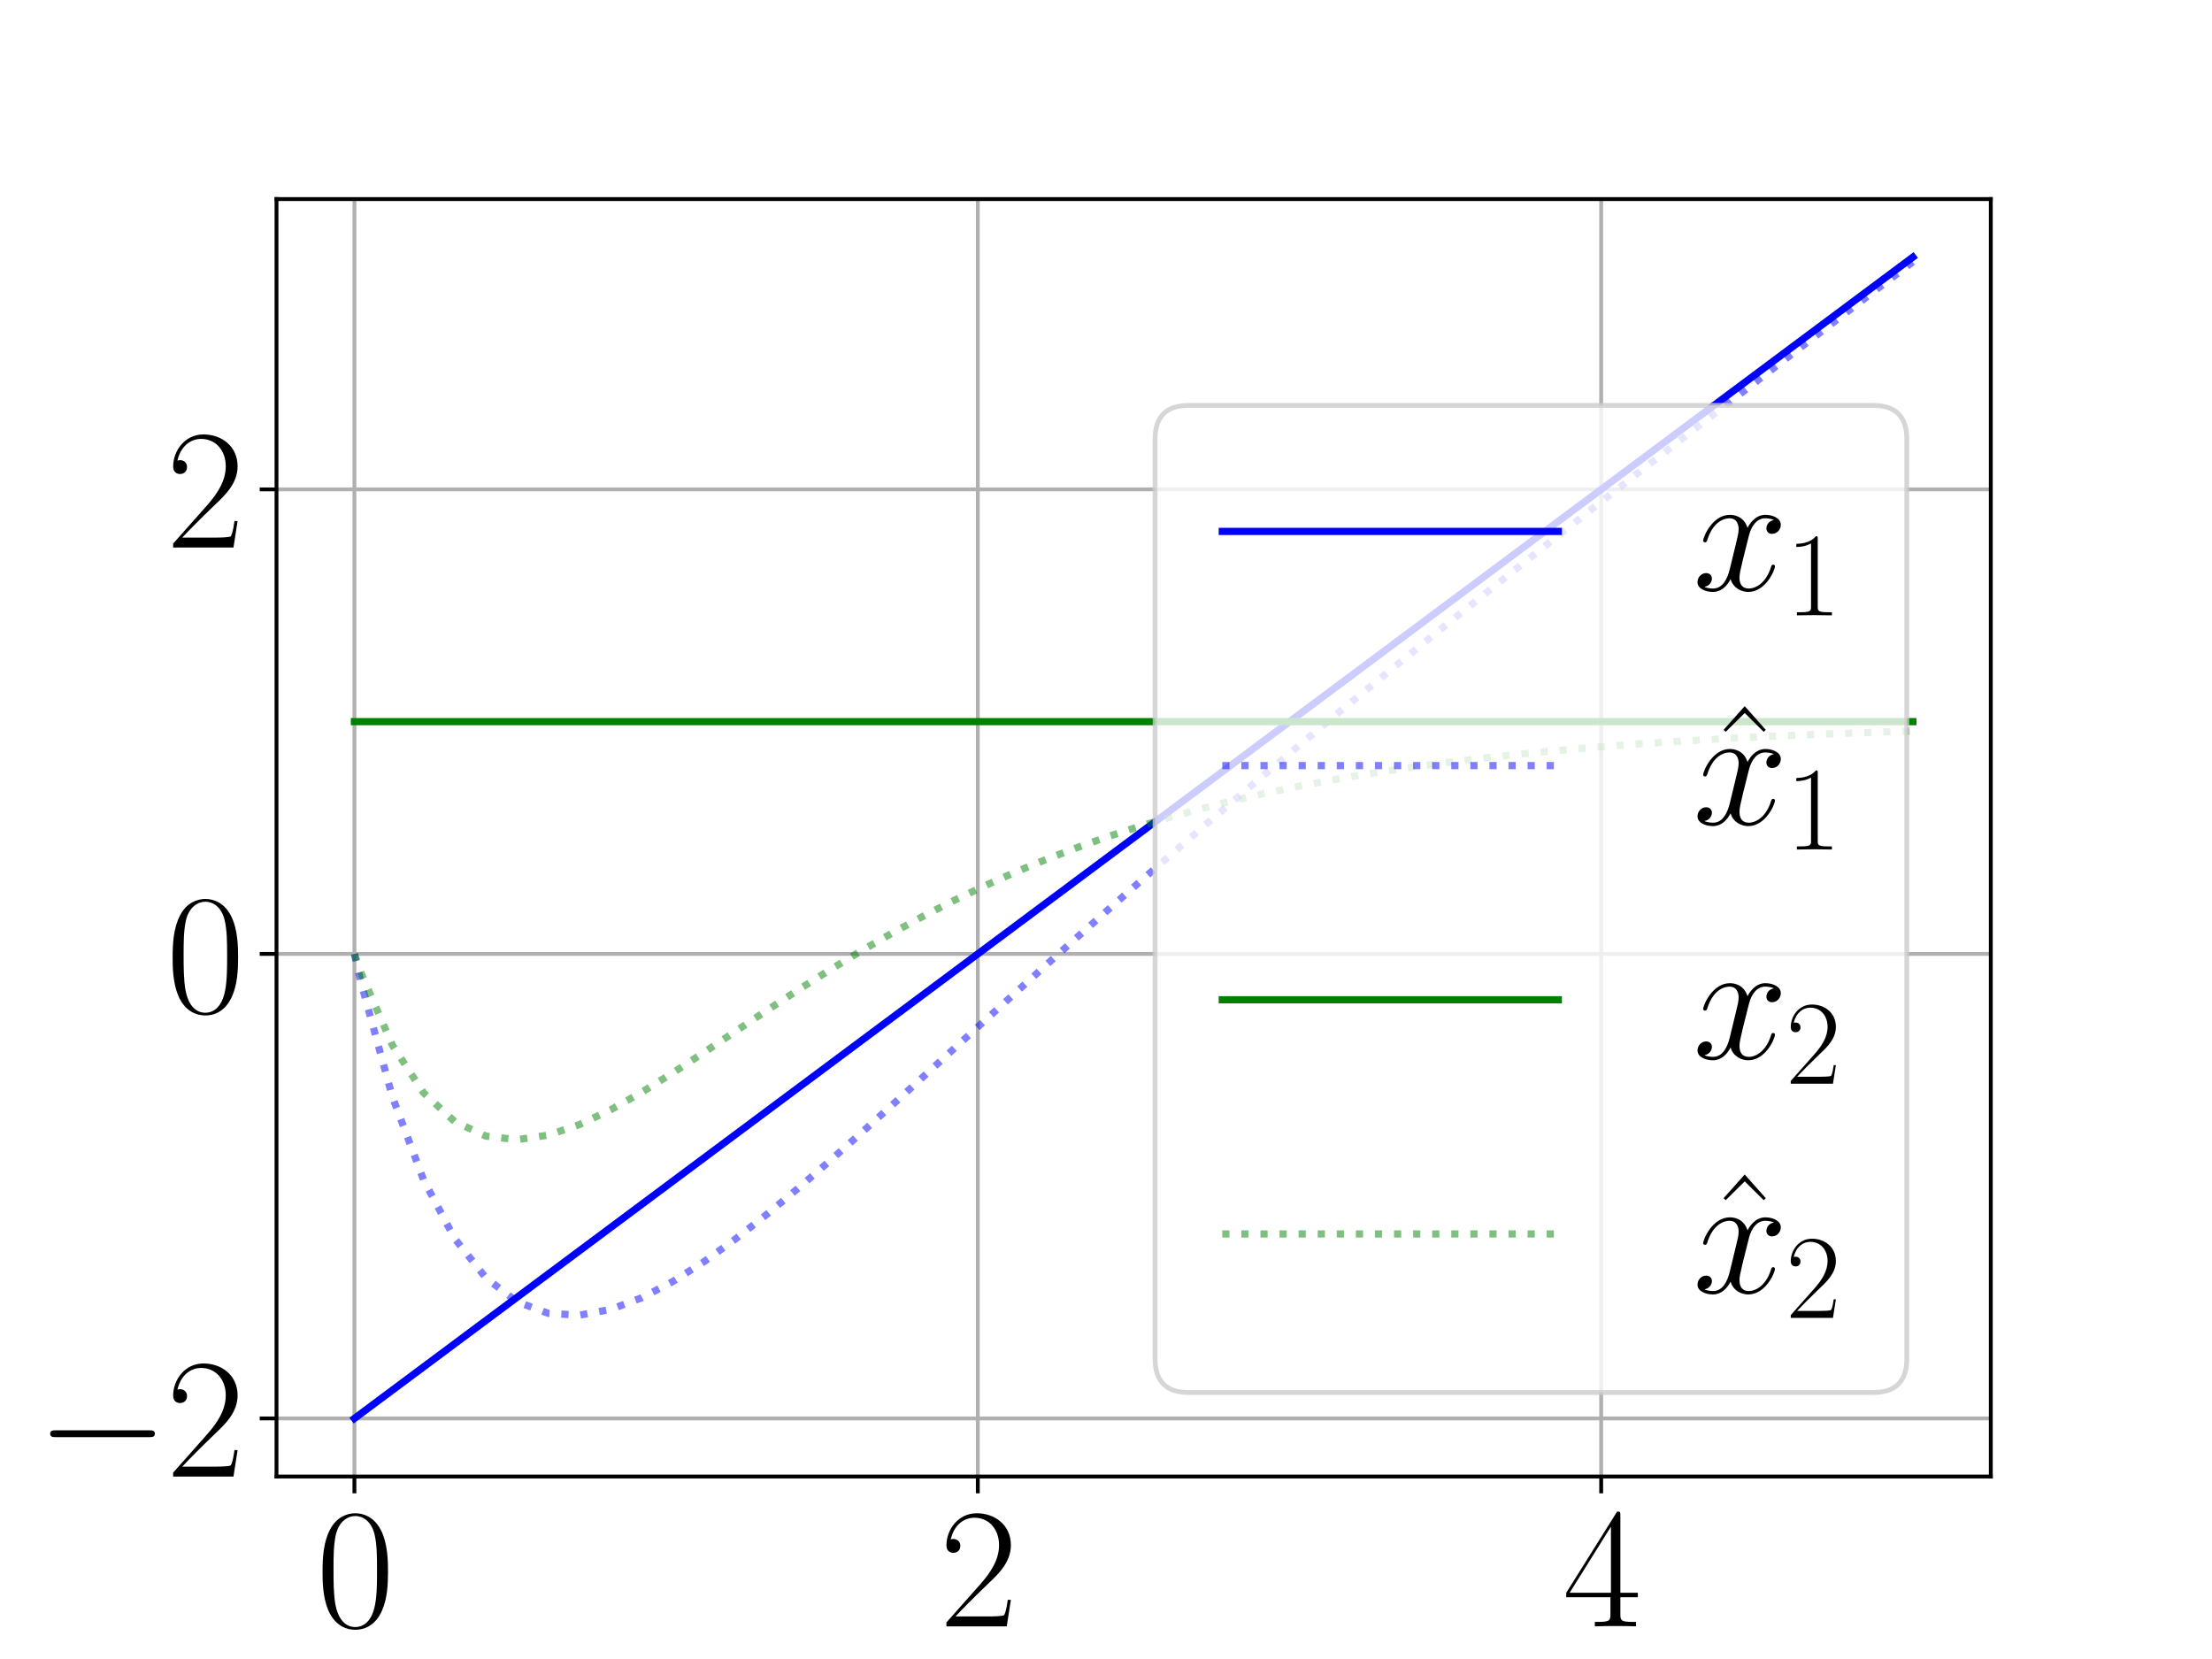 <?xml version="1.0" encoding="utf-8" standalone="no"?>
<!DOCTYPE svg PUBLIC "-//W3C//DTD SVG 1.1//EN"
  "http://www.w3.org/Graphics/SVG/1.1/DTD/svg11.dtd">
<svg height="345.6pt" version="1.1" viewBox="0 0 460.8 345.6" width="460.8pt" xmlns="http://www.w3.org/2000/svg" xmlns:xlink="http://www.w3.org/1999/xlink">
 <defs>
  <style type="text/css">*{stroke-linecap:butt;stroke-linejoin:round;}</style>
 </defs>
 <g id="figure_1">
  <g id="patch_1">
   <path d="M 0 345.6 
L 460.8 345.6 
L 460.8 0 
L 0 0 
z
" style="fill:#ffffff;"/>
  </g>
  <g id="axes_1">
   <g id="patch_2">
    <path d="M 57.6 307.584 
L 414.72 307.584 
L 414.72 41.472 
L 57.6 41.472 
z
" style="fill:#ffffff;"/>
   </g>
   <g id="matplotlib.axis_1">
    <g id="xtick_1">
     <g id="line2d_1">
      <path clip-path="url(#pfc93f98bf9)" d="M 73.833 307.584 
L 73.833 41.472 
" style="fill:none;stroke:#b0b0b0;stroke-linecap:square;stroke-width:0.8;"/>
     </g>
     <g id="line2d_2">
      <defs>
       <path d="M 0 0 
L 0 3.5 
" id="mbbfa3a431f" style="stroke:#000000;stroke-width:0.8;"/>
      </defs>
      <g>
       <use style="stroke:#000000;stroke-width:0.8;" x="73.833" xlink:href="#mbbfa3a431f" y="307.584"/>
      </g>
     </g>
     <g id="text_1">
      <!-- $\mathdefault{0}$ -->
      <g transform="translate(65.837 338.799)scale(0.35 -0.35)">
       <defs>
        <path d="M 2688 2038 
C 2688 2430 2682 3099 2413 3613 
C 2176 4063 1798 4224 1466 4224 
C 1158 4224 768 4082 525 3620 
C 269 3137 243 2539 243 2038 
C 243 1671 250 1112 448 623 
C 723 -39 1216 -128 1466 -128 
C 1760 -128 2208 -7 2470 604 
C 2662 1048 2688 1568 2688 2038 
z
M 1466 -26 
C 1056 -26 813 328 723 816 
C 653 1196 653 1749 653 2109 
C 653 2604 653 3015 736 3407 
C 858 3954 1216 4121 1466 4121 
C 1728 4121 2067 3947 2189 3420 
C 2272 3054 2278 2623 2278 2109 
C 2278 1691 2278 1176 2202 797 
C 2067 96 1690 -26 1466 -26 
z
" id="CMR17-30" transform="scale(0.016)"/>
       </defs>
       <use transform="scale(0.996)" xlink:href="#CMR17-30"/>
      </g>
     </g>
    </g>
    <g id="xtick_2">
     <g id="line2d_3">
      <path clip-path="url(#pfc93f98bf9)" d="M 203.695 307.584 
L 203.695 41.472 
" style="fill:none;stroke:#b0b0b0;stroke-linecap:square;stroke-width:0.8;"/>
     </g>
     <g id="line2d_4">
      <g>
       <use style="stroke:#000000;stroke-width:0.8;" x="203.695" xlink:href="#mbbfa3a431f" y="307.584"/>
      </g>
     </g>
     <g id="text_2">
      <!-- $\mathdefault{2}$ -->
      <g transform="translate(195.699 338.799)scale(0.35 -0.35)">
       <defs>
        <path d="M 2669 990 
L 2554 990 
C 2490 537 2438 460 2413 422 
C 2381 371 1920 371 1830 371 
L 602 371 
C 832 620 1280 1073 1824 1596 
C 2214 1966 2669 2400 2669 3033 
C 2669 3788 2067 4224 1395 4224 
C 691 4224 262 3603 262 3027 
C 262 2777 448 2745 525 2745 
C 589 2745 781 2783 781 3007 
C 781 3206 614 3264 525 3264 
C 486 3264 448 3257 422 3244 
C 544 3788 915 4057 1306 4057 
C 1862 4057 2227 3616 2227 3033 
C 2227 2477 1901 1998 1536 1583 
L 262 147 
L 262 0 
L 2515 0 
L 2669 990 
z
" id="CMR17-32" transform="scale(0.016)"/>
       </defs>
       <use transform="scale(0.996)" xlink:href="#CMR17-32"/>
      </g>
     </g>
    </g>
    <g id="xtick_3">
     <g id="line2d_5">
      <path clip-path="url(#pfc93f98bf9)" d="M 333.556 307.584 
L 333.556 41.472 
" style="fill:none;stroke:#b0b0b0;stroke-linecap:square;stroke-width:0.8;"/>
     </g>
     <g id="line2d_6">
      <g>
       <use style="stroke:#000000;stroke-width:0.8;" x="333.556" xlink:href="#mbbfa3a431f" y="307.584"/>
      </g>
     </g>
     <g id="text_3">
      <!-- $\mathdefault{4}$ -->
      <g transform="translate(325.561 338.799)scale(0.35 -0.35)">
       <defs>
        <path d="M 2150 4147 
C 2150 4281 2144 4288 2029 4288 
L 128 1254 
L 128 1088 
L 1779 1088 
L 1779 460 
C 1779 230 1766 166 1318 166 
L 1197 166 
L 1197 0 
C 1402 12 1747 12 1965 12 
C 2182 12 2528 12 2733 0 
L 2733 166 
L 2611 166 
C 2163 166 2150 230 2150 460 
L 2150 1088 
L 2803 1088 
L 2803 1254 
L 2150 1254 
L 2150 4147 
z
M 1798 3723 
L 1798 1254 
L 256 1254 
L 1798 3723 
z
" id="CMR17-34" transform="scale(0.016)"/>
       </defs>
       <use transform="scale(0.996)" xlink:href="#CMR17-34"/>
      </g>
     </g>
    </g>
   </g>
   <g id="matplotlib.axis_2">
    <g id="ytick_1">
     <g id="line2d_7">
      <path clip-path="url(#pfc93f98bf9)" d="M 57.6 295.488 
L 414.72 295.488 
" style="fill:none;stroke:#b0b0b0;stroke-linecap:square;stroke-width:0.8;"/>
     </g>
     <g id="line2d_8">
      <defs>
       <path d="M 0 0 
L -3.5 0 
" id="m910390ed8d" style="stroke:#000000;stroke-width:0.8;"/>
      </defs>
      <g>
       <use style="stroke:#000000;stroke-width:0.8;" x="57.6" xlink:href="#m910390ed8d" y="295.488"/>
      </g>
     </g>
     <g id="text_4">
      <!-- $\mathdefault{−2}$ -->
      <g transform="translate(7.488 307.595)scale(0.35 -0.35)">
       <defs>
        <path d="M 4218 1472 
C 4326 1472 4442 1472 4442 1600 
C 4442 1728 4326 1728 4218 1728 
L 755 1728 
C 646 1728 531 1728 531 1600 
C 531 1472 646 1472 755 1472 
L 4218 1472 
z
" id="CMSY10-0" transform="scale(0.016)"/>
       </defs>
       <use transform="scale(0.996)" xlink:href="#CMSY10-0"/>
       <use transform="translate(77.487 0)scale(0.996)" xlink:href="#CMR17-32"/>
      </g>
     </g>
    </g>
    <g id="ytick_2">
     <g id="line2d_9">
      <path clip-path="url(#pfc93f98bf9)" d="M 57.6 198.72 
L 414.72 198.72 
" style="fill:none;stroke:#b0b0b0;stroke-linecap:square;stroke-width:0.8;"/>
     </g>
     <g id="line2d_10">
      <g>
       <use style="stroke:#000000;stroke-width:0.8;" x="57.6" xlink:href="#m910390ed8d" y="198.72"/>
      </g>
     </g>
     <g id="text_5">
      <!-- $\mathdefault{0}$ -->
      <g transform="translate(34.608 210.827)scale(0.35 -0.35)">
       <use transform="scale(0.996)" xlink:href="#CMR17-30"/>
      </g>
     </g>
    </g>
    <g id="ytick_3">
     <g id="line2d_11">
      <path clip-path="url(#pfc93f98bf9)" d="M 57.6 101.952 
L 414.72 101.952 
" style="fill:none;stroke:#b0b0b0;stroke-linecap:square;stroke-width:0.8;"/>
     </g>
     <g id="line2d_12">
      <g>
       <use style="stroke:#000000;stroke-width:0.8;" x="57.6" xlink:href="#m910390ed8d" y="101.952"/>
      </g>
     </g>
     <g id="text_6">
      <!-- $\mathdefault{2}$ -->
      <g transform="translate(34.608 114.059)scale(0.35 -0.35)">
       <use transform="scale(0.996)" xlink:href="#CMR17-32"/>
      </g>
     </g>
    </g>
   </g>
   <g id="line2d_13">
    <path clip-path="url(#pfc93f98bf9)" d="M 73.833 295.488 
L 73.845 295.479 
L 73.973 295.384 
L 75.245 294.436 
L 81.738 289.597 
L 88.231 284.759 
L 94.724 279.92 
L 101.218 275.082 
L 107.711 270.244 
L 114.204 265.405 
L 120.697 260.567 
L 127.19 255.728 
L 133.683 250.89 
L 140.176 246.052 
L 146.669 241.213 
L 153.162 236.375 
L 159.655 231.536 
L 166.148 226.698 
L 172.642 221.86 
L 179.135 217.021 
L 185.628 212.183 
L 192.121 207.344 
L 198.614 202.506 
L 205.107 197.668 
L 211.6 192.829 
L 218.093 187.991 
L 224.586 183.152 
L 231.079 178.314 
L 237.572 173.476 
L 244.066 168.637 
L 250.559 163.799 
L 257.052 158.96 
L 263.545 154.122 
L 270.038 149.284 
L 276.531 144.445 
L 283.024 139.607 
L 289.517 134.768 
L 296.01 129.93 
L 302.503 125.092 
L 308.996 120.253 
L 315.49 115.415 
L 321.983 110.576 
L 328.476 105.738 
L 334.969 100.9 
L 341.462 96.061 
L 347.955 91.223 
L 354.448 86.384 
L 360.941 81.546 
L 367.434 76.708 
L 373.927 71.869 
L 380.42 67.031 
L 386.914 62.192 
L 393.407 57.354 
L 398.487 53.568 
" style="fill:none;stroke:#0000ff;stroke-linecap:square;stroke-width:1.5;"/>
   </g>
   <g id="line2d_14">
    <path clip-path="url(#pfc93f98bf9)" d="M 73.833 198.72 
L 73.845 198.777 
L 73.973 199.344 
L 75.245 204.843 
L 81.738 228.475 
L 88.231 245.782 
L 94.724 258.021 
L 101.218 266.213 
L 107.711 271.18 
L 114.204 273.589 
L 120.697 273.979 
L 127.19 272.782 
L 133.683 270.348 
L 140.176 266.954 
L 146.669 262.826 
L 153.162 258.141 
L 159.655 253.04 
L 166.148 247.637 
L 172.642 242.019 
L 179.135 236.255 
L 185.628 230.399 
L 192.121 224.493 
L 198.614 218.567 
L 205.107 212.647 
L 211.6 206.748 
L 218.093 200.884 
L 224.586 195.064 
L 231.079 189.292 
L 237.572 183.573 
L 244.066 177.908 
L 250.559 172.298 
L 257.052 166.741 
L 263.545 161.236 
L 270.038 155.781 
L 276.531 150.373 
L 283.024 145.011 
L 289.517 139.692 
L 296.01 134.412 
L 302.503 129.169 
L 308.996 123.961 
L 315.49 118.785 
L 321.983 113.638 
L 328.476 108.518 
L 334.969 103.423 
L 341.462 98.351 
L 347.955 93.3 
L 354.448 88.269 
L 360.941 83.255 
L 367.434 78.257 
L 373.927 73.273 
L 380.42 68.303 
L 386.914 63.345 
L 393.407 58.399 
L 398.487 54.535 
" style="fill:none;stroke:#0000ff;stroke-dasharray:1.5,2.475;stroke-dashoffset:0;stroke-opacity:0.5;stroke-width:1.5;"/>
   </g>
   <g id="line2d_15">
    <path clip-path="url(#pfc93f98bf9)" d="M 73.833 150.336 
L 73.845 150.336 
L 73.973 150.336 
L 75.245 150.336 
L 81.738 150.336 
L 88.231 150.336 
L 94.724 150.336 
L 101.218 150.336 
L 107.711 150.336 
L 114.204 150.336 
L 120.697 150.336 
L 127.19 150.336 
L 133.683 150.336 
L 140.176 150.336 
L 146.669 150.336 
L 153.162 150.336 
L 159.655 150.336 
L 166.148 150.336 
L 172.642 150.336 
L 179.135 150.336 
L 185.628 150.336 
L 192.121 150.336 
L 198.614 150.336 
L 205.107 150.336 
L 211.6 150.336 
L 218.093 150.336 
L 224.586 150.336 
L 231.079 150.336 
L 237.572 150.336 
L 244.066 150.336 
L 250.559 150.336 
L 257.052 150.336 
L 263.545 150.336 
L 270.038 150.336 
L 276.531 150.336 
L 283.024 150.336 
L 289.517 150.336 
L 296.01 150.336 
L 302.503 150.336 
L 308.996 150.336 
L 315.49 150.336 
L 321.983 150.336 
L 328.476 150.336 
L 334.969 150.336 
L 341.462 150.336 
L 347.955 150.336 
L 354.448 150.336 
L 360.941 150.336 
L 367.434 150.336 
L 373.927 150.336 
L 380.42 150.336 
L 386.914 150.336 
L 393.407 150.336 
L 398.487 150.336 
" style="fill:none;stroke:#008000;stroke-linecap:square;stroke-width:1.5;"/>
   </g>
   <g id="line2d_16">
    <path clip-path="url(#pfc93f98bf9)" d="M 73.833 198.72 
L 73.845 198.758 
L 73.973 199.136 
L 75.245 202.772 
L 81.738 217.727 
L 88.231 227.642 
L 94.724 233.655 
L 101.218 236.671 
L 107.711 237.417 
L 114.204 236.467 
L 120.697 234.278 
L 127.19 231.208 
L 133.683 227.538 
L 140.176 223.488 
L 146.669 219.226 
L 153.162 214.88 
L 159.655 210.547 
L 166.148 206.299 
L 172.642 202.186 
L 179.135 198.245 
L 185.628 194.499 
L 192.121 190.962 
L 198.614 187.641 
L 205.107 184.537 
L 211.6 181.647 
L 218.093 178.967 
L 224.586 176.487 
L 231.079 174.199 
L 237.572 172.092 
L 244.066 170.156 
L 250.559 168.38 
L 257.052 166.753 
L 263.545 165.265 
L 270.038 163.904 
L 276.531 162.662 
L 283.024 161.53 
L 289.517 160.498 
L 296.01 159.558 
L 302.503 158.703 
L 308.996 157.925 
L 315.49 157.217 
L 321.983 156.575 
L 328.476 155.991 
L 334.969 155.461 
L 341.462 154.98 
L 347.955 154.544 
L 354.448 154.148 
L 360.941 153.789 
L 367.434 153.463 
L 373.927 153.168 
L 380.42 152.9 
L 386.914 152.658 
L 393.407 152.438 
L 398.487 152.281 
" style="fill:none;stroke:#008000;stroke-dasharray:1.5,2.475;stroke-dashoffset:0;stroke-opacity:0.5;stroke-width:1.5;"/>
   </g>
   <g id="patch_3">
    <path d="M 57.6 307.584 
L 57.6 41.472 
" style="fill:none;stroke:#000000;stroke-linecap:square;stroke-linejoin:miter;stroke-width:0.8;"/>
   </g>
   <g id="patch_4">
    <path d="M 414.72 307.584 
L 414.72 41.472 
" style="fill:none;stroke:#000000;stroke-linecap:square;stroke-linejoin:miter;stroke-width:0.8;"/>
   </g>
   <g id="patch_5">
    <path d="M 57.6 307.584 
L 414.72 307.584 
" style="fill:none;stroke:#000000;stroke-linecap:square;stroke-linejoin:miter;stroke-width:0.8;"/>
   </g>
   <g id="patch_6">
    <path d="M 57.6 41.472 
L 414.72 41.472 
" style="fill:none;stroke:#000000;stroke-linecap:square;stroke-linejoin:miter;stroke-width:0.8;"/>
   </g>
   <g id="legend_1">
    <g id="patch_7">
     <path d="M 247.624 290.084 
L 390.22 290.084 
Q 397.22 290.084 397.22 283.084 
L 397.22 91.455 
Q 397.22 84.455 390.22 84.455 
L 247.624 84.455 
Q 240.624 84.455 240.624 91.455 
L 240.624 283.084 
Q 240.624 290.084 247.624 290.084 
z
" style="fill:#ffffff;opacity:0.8;stroke:#cccccc;stroke-linejoin:miter;"/>
    </g>
    <g id="line2d_17">
     <path d="M 254.624 110.705 
L 324.624 110.705 
" style="fill:none;stroke:#0000ff;stroke-linecap:square;stroke-width:1.5;"/>
    </g>
    <g id="line2d_18"/>
    <g id="text_7">
     <!-- $x_1$ -->
     <g transform="translate(352.624 122.955)scale(0.35 -0.35)">
      <defs>
       <path d="M 3034 2624 
C 2829 2585 2752 2431 2752 2310 
C 2752 2156 2874 2105 2963 2105 
C 3155 2105 3290 2271 3290 2444 
C 3290 2694 2982 2816 2714 2816 
C 2323 2816 2106 2451 2048 2329 
C 1901 2790 1504 2816 1389 2816 
C 736 2816 390 1993 390 1849 
C 390 1823 416 1790 461 1790 
C 512 1790 525 1829 538 1855 
C 755 2572 1184 2687 1370 2687 
C 1658 2687 1715 2438 1715 2284 
C 1715 2143 1677 1993 1600 1678 
L 1382 778 
C 1286 390 1101 64 762 64 
C 730 64 570 64 435 126 
C 666 166 717 358 717 435 
C 717 563 621 640 499 640 
C 346 640 179 505 179 300 
C 179 57 480 -64 755 -64 
C 1062 -64 1280 153 1414 415 
C 1517 64 1837 -64 2074 -64 
C 2726 -64 3072 751 3072 896 
C 3072 929 3046 955 3008 955 
C 2950 955 2944 922 2925 870 
C 2752 300 2381 64 2093 64 
C 1869 64 1747 204 1747 467 
C 1747 607 1773 712 1875 1146 
L 2099 2039 
C 2195 2425 2413 2687 2707 2687 
C 2720 2687 2899 2687 3034 2624 
z
" id="CMMI12-78" transform="scale(0.016)"/>
       <path d="M 1702 4083 
C 1702 4217 1696 4224 1606 4224 
C 1357 3927 979 3833 621 3820 
C 602 3820 570 3820 563 3808 
C 557 3795 557 3782 557 3648 
C 755 3648 1088 3686 1344 3839 
L 1344 467 
C 1344 243 1331 166 781 166 
L 589 166 
L 589 0 
C 896 6 1216 12 1523 12 
C 1830 12 2150 6 2458 0 
L 2458 166 
L 2266 166 
C 1715 166 1702 236 1702 467 
L 1702 4083 
z
" id="CMR17-31" transform="scale(0.016)"/>
      </defs>
      <use transform="scale(0.996)" xlink:href="#CMMI12-78"/>
      <use transform="translate(55.434 -14.944)scale(0.697)" xlink:href="#CMR17-31"/>
     </g>
    </g>
    <g id="line2d_19">
     <path d="M 254.624 159.487 
L 324.624 159.487 
" style="fill:none;stroke:#0000ff;stroke-dasharray:1.5,2.475;stroke-dashoffset:0;stroke-opacity:0.5;stroke-width:1.5;"/>
    </g>
    <g id="line2d_20"/>
    <g id="text_8">
     <!-- $\hat{x}_1$ -->
     <g transform="translate(352.624 171.737)scale(0.35 -0.35)">
      <defs>
       <path d="M 1466 4416 
L 678 3532 
L 755 3456 
L 1466 4159 
L 2176 3456 
L 2253 3532 
L 1466 4416 
z
" id="CMR17-5e" transform="scale(0.016)"/>
      </defs>
      <use transform="translate(7.582 0.006)scale(0.996)" xlink:href="#CMR17-5e"/>
      <use transform="scale(0.996)" xlink:href="#CMMI12-78"/>
      <use transform="translate(55.434 -14.944)scale(0.697)" xlink:href="#CMR17-31"/>
     </g>
    </g>
    <g id="line2d_21">
     <path d="M 254.624 208.269 
L 324.624 208.269 
" style="fill:none;stroke:#008000;stroke-linecap:square;stroke-width:1.5;"/>
    </g>
    <g id="line2d_22"/>
    <g id="text_9">
     <!-- $x_2$ -->
     <g transform="translate(352.624 220.519)scale(0.35 -0.35)">
      <use transform="scale(0.996)" xlink:href="#CMMI12-78"/>
      <use transform="translate(55.434 -14.944)scale(0.697)" xlink:href="#CMR17-32"/>
     </g>
    </g>
    <g id="line2d_23">
     <path d="M 254.624 257.052 
L 324.624 257.052 
" style="fill:none;stroke:#008000;stroke-dasharray:1.5,2.475;stroke-dashoffset:0;stroke-opacity:0.5;stroke-width:1.5;"/>
    </g>
    <g id="line2d_24"/>
    <g id="text_10">
     <!-- $\hat{x}_2$ -->
     <g transform="translate(352.624 269.302)scale(0.35 -0.35)">
      <use transform="translate(7.582 0.006)scale(0.996)" xlink:href="#CMR17-5e"/>
      <use transform="scale(0.996)" xlink:href="#CMMI12-78"/>
      <use transform="translate(55.434 -14.944)scale(0.697)" xlink:href="#CMR17-32"/>
     </g>
    </g>
   </g>
  </g>
 </g>
 <defs>
  <clipPath id="pfc93f98bf9">
   <rect height="266.112" width="357.12" x="57.6" y="41.472"/>
  </clipPath>
 </defs>
</svg>
